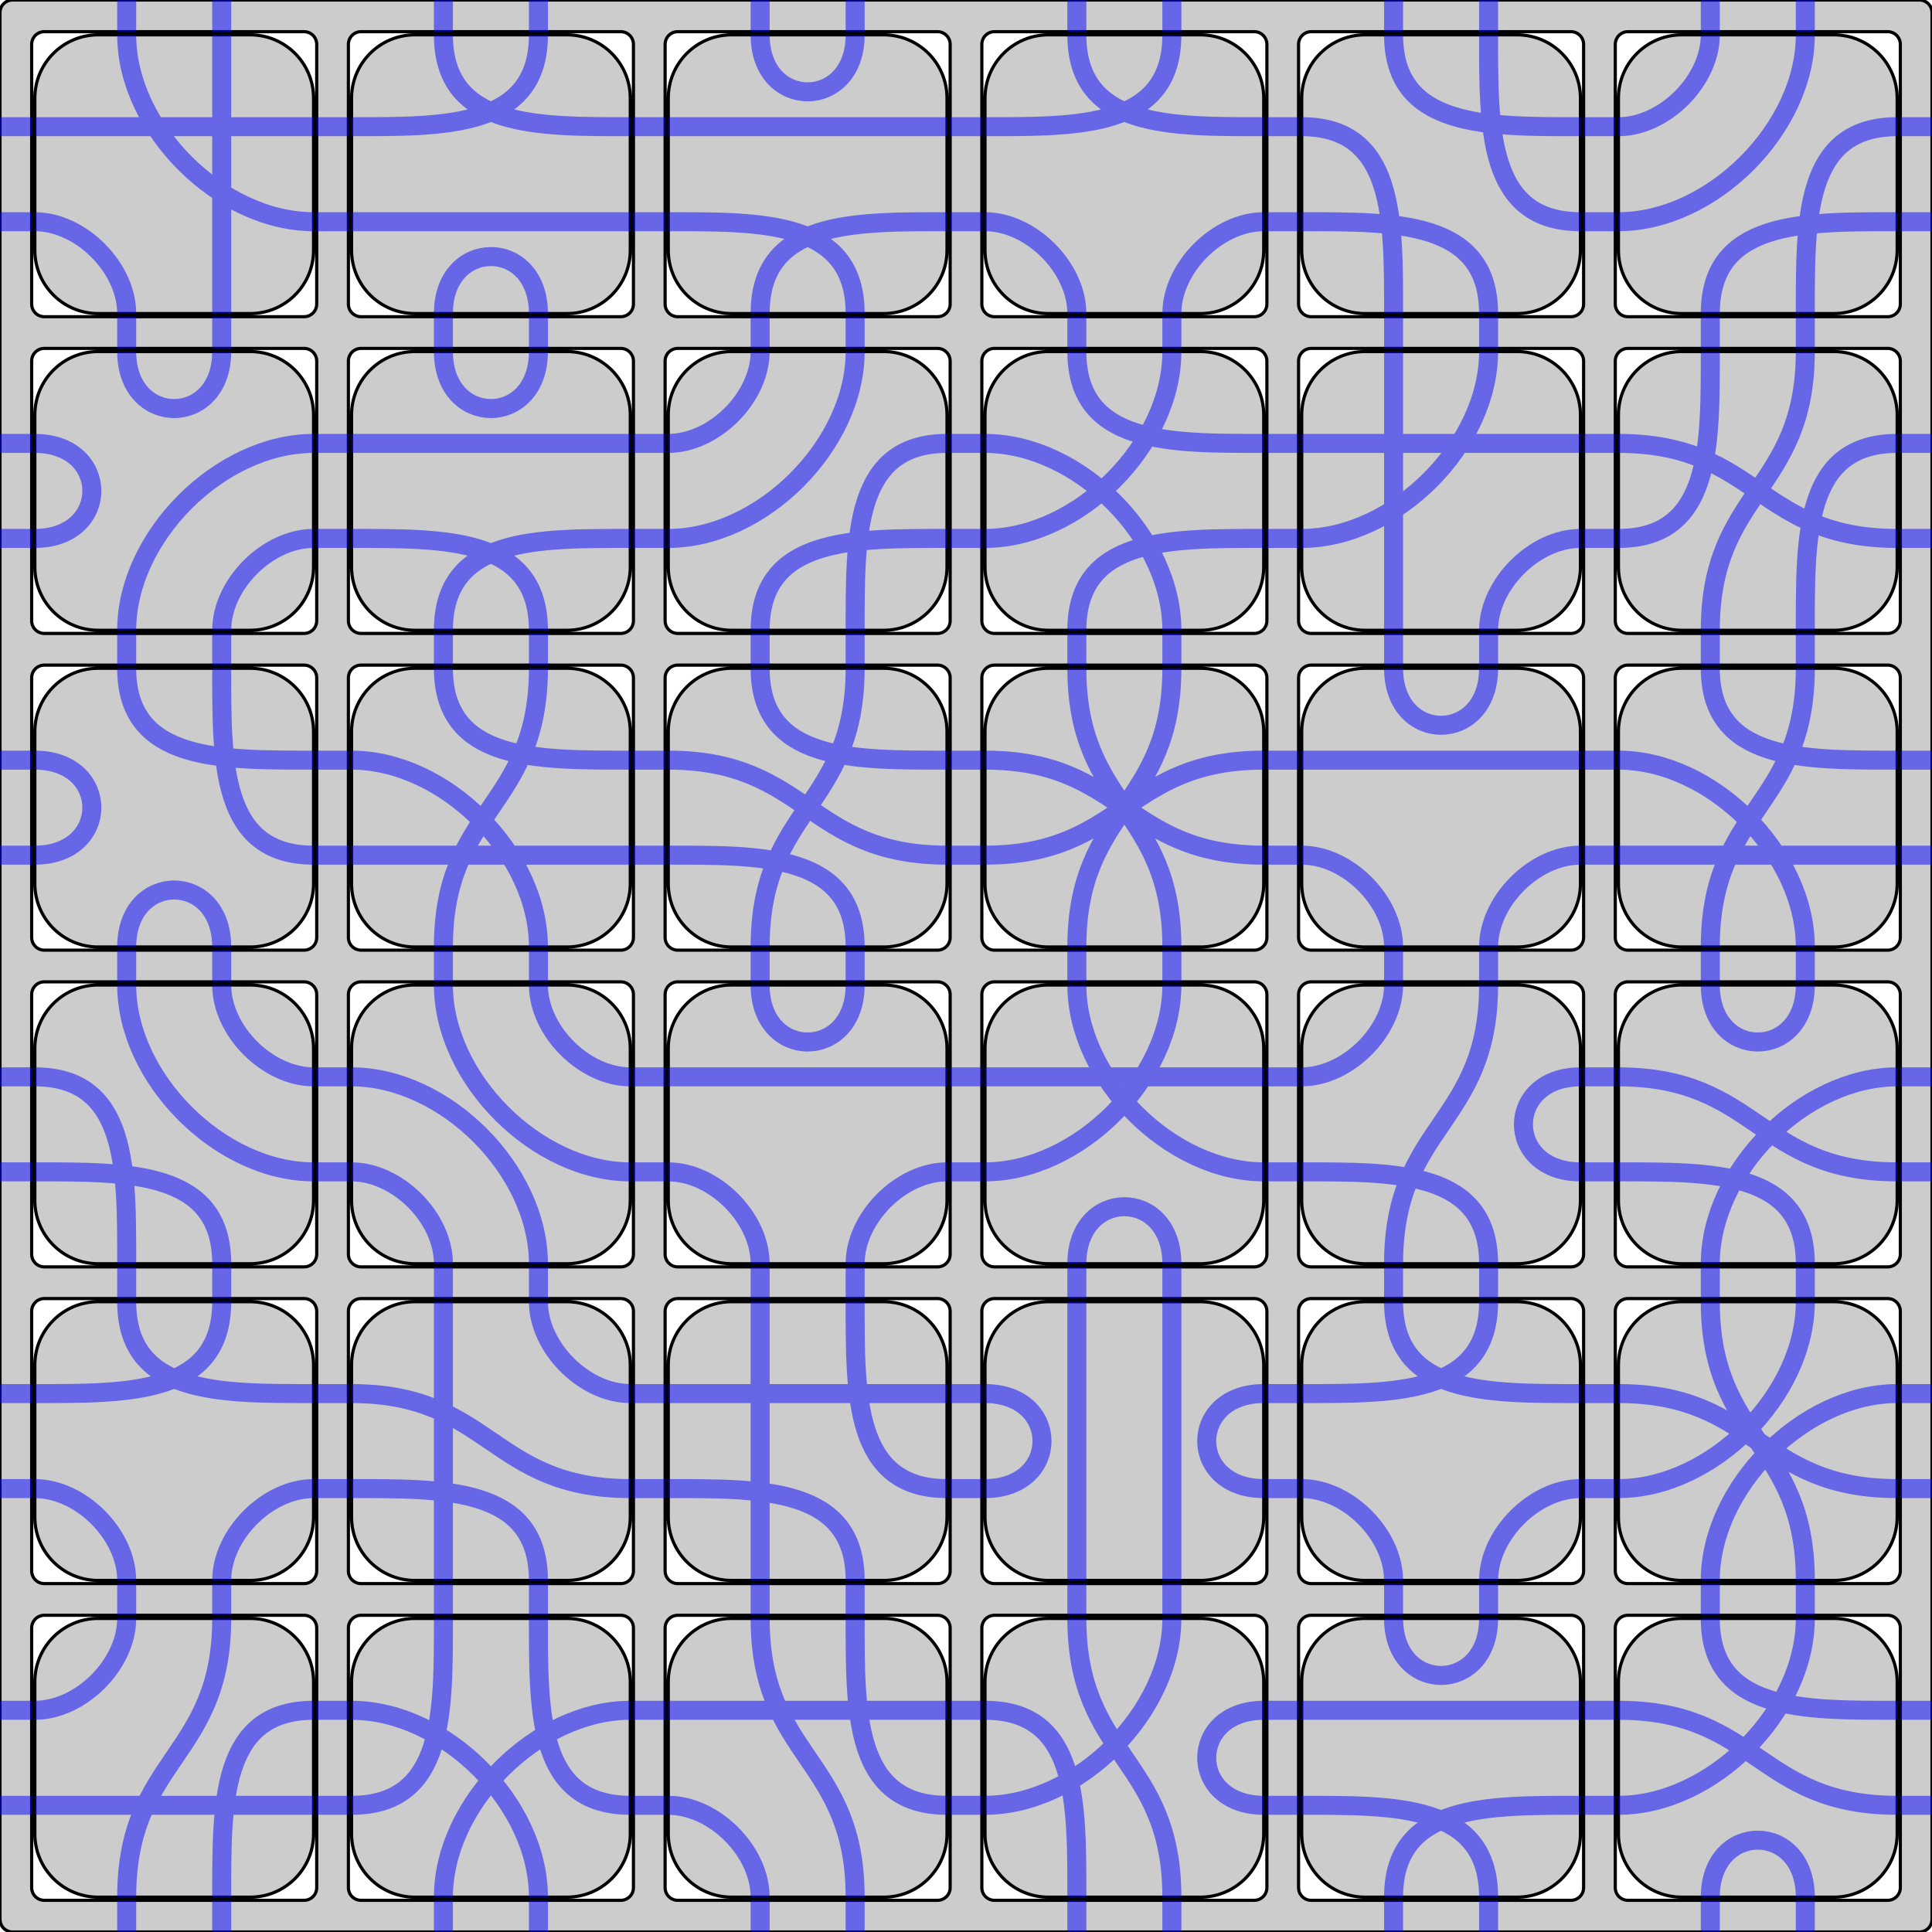 <?xml version="1.0" encoding="UTF-8"?>
<svg xmlns="http://www.w3.org/2000/svg" xmlns:xlink="http://www.w3.org/1999/xlink" width="305mm" height="305mm" viewBox="0 0 305 305" version="1.1">
<g id="surface1">
<path style="fill-rule:nonzero;fill:rgb(80%,80%,80%);fill-opacity:1;stroke-width:0.5;stroke-linecap:butt;stroke-linejoin:miter;stroke:rgb(0%,0%,0%);stroke-opacity:1;stroke-miterlimit:10;" d="M 0 2 C 0 0.895 0.895 0 2 0 L 303 0 C 304.105 0 305 0.895 305 2 L 305 303 C 305 304.105 304.105 305 303 305 L 2 305 C 0.895 305 0 304.105 0 303 Z M 305 2 C 305 0.895 305.895 0 307 0 L 608 0 C 609.105 0 610 0.895 610 2 L 610 303 C 610 304.105 609.105 305 608 305 L 307 305 C 305.895 305 305 304.105 305 303 Z M 5 7 L 5 48 C 5 49.105 5.895 50 7 50 L 48 50 C 49.105 50 50 49.105 50 48 L 50 7 C 50 5.895 49.105 5 48 5 L 7 5 C 5.895 5 5 5.895 5 7 Z M 55 7 L 55 48 C 55 49.105 55.895 50 57 50 L 98 50 C 99.105 50 100 49.105 100 48 L 100 7 C 100 5.895 99.105 5 98 5 L 57 5 C 55.895 5 55 5.895 55 7 Z M 105 7 L 105 48 C 105 49.105 105.895 50 107 50 L 148 50 C 149.105 50 150 49.105 150 48 L 150 7 C 150 5.895 149.105 5 148 5 L 107 5 C 105.895 5 105 5.895 105 7 Z M 155 7 L 155 48 C 155 49.105 155.895 50 157 50 L 198 50 C 199.105 50 200 49.105 200 48 L 200 7 C 200 5.895 199.105 5 198 5 L 157 5 C 155.895 5 155 5.895 155 7 Z M 205 7 L 205 48 C 205 49.105 205.895 50 207 50 L 248 50 C 249.105 50 250 49.105 250 48 L 250 7 C 250 5.895 249.105 5 248 5 L 207 5 C 205.895 5 205 5.895 205 7 Z M 255 7 L 255 48 C 255 49.105 255.895 50 257 50 L 298 50 C 299.105 50 300 49.105 300 48 L 300 7 C 300 5.895 299.105 5 298 5 L 257 5 C 255.895 5 255 5.895 255 7 Z M 5 57 L 5 98 C 5 99.105 5.895 100 7 100 L 48 100 C 49.105 100 50 99.105 50 98 L 50 57 C 50 55.895 49.105 55 48 55 L 7 55 C 5.895 55 5 55.895 5 57 Z M 55 57 L 55 98 C 55 99.105 55.895 100 57 100 L 98 100 C 99.105 100 100 99.105 100 98 L 100 57 C 100 55.895 99.105 55 98 55 L 57 55 C 55.895 55 55 55.895 55 57 Z M 105 57 L 105 98 C 105 99.105 105.895 100 107 100 L 148 100 C 149.105 100 150 99.105 150 98 L 150 57 C 150 55.895 149.105 55 148 55 L 107 55 C 105.895 55 105 55.895 105 57 Z M 155 57 L 155 98 C 155 99.105 155.895 100 157 100 L 198 100 C 199.105 100 200 99.105 200 98 L 200 57 C 200 55.895 199.105 55 198 55 L 157 55 C 155.895 55 155 55.895 155 57 Z M 205 57 L 205 98 C 205 99.105 205.895 100 207 100 L 248 100 C 249.105 100 250 99.105 250 98 L 250 57 C 250 55.895 249.105 55 248 55 L 207 55 C 205.895 55 205 55.895 205 57 Z M 255 57 L 255 98 C 255 99.105 255.895 100 257 100 L 298 100 C 299.105 100 300 99.105 300 98 L 300 57 C 300 55.895 299.105 55 298 55 L 257 55 C 255.895 55 255 55.895 255 57 Z M 5 107 L 5 148 C 5 149.105 5.895 150 7 150 L 48 150 C 49.105 150 50 149.105 50 148 L 50 107 C 50 105.895 49.105 105 48 105 L 7 105 C 5.895 105 5 105.895 5 107 Z M 55 107 L 55 148 C 55 149.105 55.895 150 57 150 L 98 150 C 99.105 150 100 149.105 100 148 L 100 107 C 100 105.895 99.105 105 98 105 L 57 105 C 55.895 105 55 105.895 55 107 Z M 105 107 L 105 148 C 105 149.105 105.895 150 107 150 L 148 150 C 149.105 150 150 149.105 150 148 L 150 107 C 150 105.895 149.105 105 148 105 L 107 105 C 105.895 105 105 105.895 105 107 Z M 155 107 L 155 148 C 155 149.105 155.895 150 157 150 L 198 150 C 199.105 150 200 149.105 200 148 L 200 107 C 200 105.895 199.105 105 198 105 L 157 105 C 155.895 105 155 105.895 155 107 Z M 205 107 L 205 148 C 205 149.105 205.895 150 207 150 L 248 150 C 249.105 150 250 149.105 250 148 L 250 107 C 250 105.895 249.105 105 248 105 L 207 105 C 205.895 105 205 105.895 205 107 Z M 255 107 L 255 148 C 255 149.105 255.895 150 257 150 L 298 150 C 299.105 150 300 149.105 300 148 L 300 107 C 300 105.895 299.105 105 298 105 L 257 105 C 255.895 105 255 105.895 255 107 Z M 5 157 L 5 198 C 5 199.105 5.895 200 7 200 L 48 200 C 49.105 200 50 199.105 50 198 L 50 157 C 50 155.895 49.105 155 48 155 L 7 155 C 5.895 155 5 155.895 5 157 Z M 55 157 L 55 198 C 55 199.105 55.895 200 57 200 L 98 200 C 99.105 200 100 199.105 100 198 L 100 157 C 100 155.895 99.105 155 98 155 L 57 155 C 55.895 155 55 155.895 55 157 Z M 105 157 L 105 198 C 105 199.105 105.895 200 107 200 L 148 200 C 149.105 200 150 199.105 150 198 L 150 157 C 150 155.895 149.105 155 148 155 L 107 155 C 105.895 155 105 155.895 105 157 Z M 155 157 L 155 198 C 155 199.105 155.895 200 157 200 L 198 200 C 199.105 200 200 199.105 200 198 L 200 157 C 200 155.895 199.105 155 198 155 L 157 155 C 155.895 155 155 155.895 155 157 Z M 205 157 L 205 198 C 205 199.105 205.895 200 207 200 L 248 200 C 249.105 200 250 199.105 250 198 L 250 157 C 250 155.895 249.105 155 248 155 L 207 155 C 205.895 155 205 155.895 205 157 Z M 255 157 L 255 198 C 255 199.105 255.895 200 257 200 L 298 200 C 299.105 200 300 199.105 300 198 L 300 157 C 300 155.895 299.105 155 298 155 L 257 155 C 255.895 155 255 155.895 255 157 Z M 5 207 L 5 248 C 5 249.105 5.895 250 7 250 L 48 250 C 49.105 250 50 249.105 50 248 L 50 207 C 50 205.895 49.105 205 48 205 L 7 205 C 5.895 205 5 205.895 5 207 Z M 55 207 L 55 248 C 55 249.105 55.895 250 57 250 L 98 250 C 99.105 250 100 249.105 100 248 L 100 207 C 100 205.895 99.105 205 98 205 L 57 205 C 55.895 205 55 205.895 55 207 Z M 105 207 L 105 248 C 105 249.105 105.895 250 107 250 L 148 250 C 149.105 250 150 249.105 150 248 L 150 207 C 150 205.895 149.105 205 148 205 L 107 205 C 105.895 205 105 205.895 105 207 Z M 155 207 L 155 248 C 155 249.105 155.895 250 157 250 L 198 250 C 199.105 250 200 249.105 200 248 L 200 207 C 200 205.895 199.105 205 198 205 L 157 205 C 155.895 205 155 205.895 155 207 Z M 205 207 L 205 248 C 205 249.105 205.895 250 207 250 L 248 250 C 249.105 250 250 249.105 250 248 L 250 207 C 250 205.895 249.105 205 248 205 L 207 205 C 205.895 205 205 205.895 205 207 Z M 255 207 L 255 248 C 255 249.105 255.895 250 257 250 L 298 250 C 299.105 250 300 249.105 300 248 L 300 207 C 300 205.895 299.105 205 298 205 L 257 205 C 255.895 205 255 205.895 255 207 Z M 5 257 L 5 298 C 5 299.105 5.895 300 7 300 L 48 300 C 49.105 300 50 299.105 50 298 L 50 257 C 50 255.895 49.105 255 48 255 L 7 255 C 5.895 255 5 255.895 5 257 Z M 55 257 L 55 298 C 55 299.105 55.895 300 57 300 L 98 300 C 99.105 300 100 299.105 100 298 L 100 257 C 100 255.895 99.105 255 98 255 L 57 255 C 55.895 255 55 255.895 55 257 Z M 105 257 L 105 298 C 105 299.105 105.895 300 107 300 L 148 300 C 149.105 300 150 299.105 150 298 L 150 257 C 150 255.895 149.105 255 148 255 L 107 255 C 105.895 255 105 255.895 105 257 Z M 155 257 L 155 298 C 155 299.105 155.895 300 157 300 L 198 300 C 199.105 300 200 299.105 200 298 L 200 257 C 200 255.895 199.105 255 198 255 L 157 255 C 155.895 255 155 255.895 155 257 Z M 205 257 L 205 298 C 205 299.105 205.895 300 207 300 L 248 300 C 249.105 300 250 299.105 250 298 L 250 257 C 250 255.895 249.105 255 248 255 L 207 255 C 205.895 255 205 255.895 205 257 Z M 255 257 L 255 298 C 255 299.105 255.895 300 257 300 L 298 300 C 299.105 300 300 299.105 300 298 L 300 257 C 300 255.895 299.105 255 298 255 L 257 255 C 255.895 255 255 255.895 255 257 Z M 5.5 15.5 L 5.5 39.5 C 5.5 45.023 9.977 49.5 15.5 49.5 L 39.5 49.5 C 45.023 49.5 49.5 45.023 49.5 39.5 L 49.5 15.5 C 49.5 9.977 45.023 5.5 39.5 5.5 L 15.5 5.5 C 9.977 5.5 5.5 9.977 5.5 15.5 Z M 55.5 15.5 L 55.5 39.5 C 55.5 45.023 59.977 49.5 65.5 49.5 L 89.5 49.5 C 95.023 49.5 99.5 45.023 99.5 39.5 L 99.5 15.5 C 99.5 9.977 95.023 5.5 89.5 5.5 L 65.5 5.5 C 59.977 5.5 55.5 9.977 55.5 15.5 Z M 105.5 15.5 L 105.5 39.5 C 105.5 45.023 109.977 49.5 115.5 49.5 L 139.5 49.5 C 145.023 49.5 149.5 45.023 149.5 39.5 L 149.5 15.5 C 149.5 9.977 145.023 5.5 139.5 5.5 L 115.5 5.5 C 109.977 5.5 105.5 9.977 105.5 15.5 Z M 155.5 15.5 L 155.5 39.5 C 155.5 45.023 159.977 49.5 165.5 49.5 L 189.5 49.5 C 195.023 49.5 199.5 45.023 199.5 39.5 L 199.5 15.5 C 199.5 9.977 195.023 5.5 189.5 5.5 L 165.5 5.5 C 159.977 5.5 155.5 9.977 155.5 15.5 Z M 205.5 15.5 L 205.5 39.5 C 205.5 45.023 209.977 49.5 215.5 49.5 L 239.5 49.5 C 245.023 49.5 249.5 45.023 249.5 39.5 L 249.5 15.5 C 249.5 9.977 245.023 5.5 239.5 5.5 L 215.5 5.5 C 209.977 5.5 205.5 9.977 205.5 15.5 Z M 255.5 15.5 L 255.5 39.5 C 255.5 45.023 259.977 49.5 265.5 49.5 L 289.5 49.5 C 295.023 49.5 299.5 45.023 299.5 39.5 L 299.5 15.5 C 299.5 9.977 295.023 5.5 289.5 5.5 L 265.5 5.5 C 259.977 5.5 255.5 9.977 255.5 15.5 Z M 5.5 65.5 L 5.5 89.5 C 5.5 95.023 9.977 99.5 15.5 99.5 L 39.5 99.5 C 45.023 99.5 49.5 95.023 49.5 89.5 L 49.5 65.5 C 49.5 59.977 45.023 55.5 39.5 55.5 L 15.5 55.5 C 9.977 55.5 5.5 59.977 5.5 65.5 Z M 55.5 65.5 L 55.5 89.5 C 55.5 95.023 59.977 99.5 65.5 99.5 L 89.5 99.5 C 95.023 99.5 99.5 95.023 99.5 89.5 L 99.5 65.5 C 99.5 59.977 95.023 55.5 89.5 55.5 L 65.5 55.5 C 59.977 55.5 55.5 59.977 55.5 65.5 Z M 105.5 65.5 L 105.5 89.5 C 105.5 95.023 109.977 99.5 115.5 99.5 L 139.5 99.5 C 145.023 99.5 149.5 95.023 149.5 89.5 L 149.5 65.5 C 149.5 59.977 145.023 55.5 139.5 55.5 L 115.5 55.5 C 109.977 55.5 105.5 59.977 105.5 65.5 Z M 155.5 65.5 L 155.5 89.5 C 155.5 95.023 159.977 99.5 165.5 99.5 L 189.5 99.5 C 195.023 99.5 199.5 95.023 199.5 89.5 L 199.5 65.5 C 199.5 59.977 195.023 55.5 189.5 55.5 L 165.5 55.5 C 159.977 55.5 155.5 59.977 155.5 65.5 Z M 205.5 65.5 L 205.5 89.5 C 205.5 95.023 209.977 99.5 215.5 99.5 L 239.5 99.5 C 245.023 99.5 249.5 95.023 249.5 89.5 L 249.5 65.5 C 249.5 59.977 245.023 55.5 239.5 55.5 L 215.5 55.5 C 209.977 55.5 205.5 59.977 205.5 65.5 Z M 255.5 65.5 L 255.5 89.5 C 255.5 95.023 259.977 99.5 265.5 99.5 L 289.5 99.5 C 295.023 99.5 299.5 95.023 299.5 89.5 L 299.5 65.5 C 299.5 59.977 295.023 55.5 289.5 55.5 L 265.5 55.5 C 259.977 55.5 255.5 59.977 255.5 65.5 Z M 5.5 115.5 L 5.5 139.5 C 5.5 145.023 9.977 149.5 15.5 149.5 L 39.5 149.5 C 45.023 149.5 49.5 145.023 49.5 139.5 L 49.5 115.5 C 49.5 109.977 45.023 105.5 39.5 105.5 L 15.5 105.5 C 9.977 105.5 5.5 109.977 5.5 115.5 Z M 55.5 115.5 L 55.5 139.5 C 55.5 145.023 59.977 149.5 65.5 149.5 L 89.5 149.5 C 95.023 149.5 99.5 145.023 99.5 139.5 L 99.5 115.5 C 99.5 109.977 95.023 105.5 89.5 105.5 L 65.5 105.5 C 59.977 105.5 55.5 109.977 55.5 115.5 Z M 105.5 115.5 L 105.5 139.5 C 105.5 145.023 109.977 149.5 115.5 149.5 L 139.5 149.5 C 145.023 149.5 149.5 145.023 149.5 139.5 L 149.5 115.5 C 149.5 109.977 145.023 105.5 139.5 105.5 L 115.5 105.5 C 109.977 105.5 105.5 109.977 105.5 115.5 Z M 155.5 115.5 L 155.5 139.5 C 155.5 145.023 159.977 149.5 165.5 149.5 L 189.5 149.5 C 195.023 149.5 199.5 145.023 199.5 139.5 L 199.5 115.5 C 199.5 109.977 195.023 105.5 189.5 105.5 L 165.5 105.5 C 159.977 105.5 155.5 109.977 155.5 115.5 Z M 205.5 115.5 L 205.5 139.5 C 205.5 145.023 209.977 149.5 215.5 149.5 L 239.5 149.5 C 245.023 149.5 249.5 145.023 249.5 139.5 L 249.5 115.5 C 249.5 109.977 245.023 105.5 239.5 105.5 L 215.5 105.5 C 209.977 105.5 205.5 109.977 205.5 115.5 Z M 255.5 115.5 L 255.5 139.5 C 255.5 145.023 259.977 149.5 265.5 149.5 L 289.5 149.5 C 295.023 149.5 299.5 145.023 299.5 139.5 L 299.5 115.5 C 299.5 109.977 295.023 105.5 289.5 105.5 L 265.5 105.5 C 259.977 105.5 255.5 109.977 255.5 115.5 Z M 5.5 165.5 L 5.5 189.5 C 5.5 195.023 9.977 199.5 15.5 199.5 L 39.5 199.5 C 45.023 199.5 49.5 195.023 49.5 189.5 L 49.5 165.5 C 49.5 159.977 45.023 155.5 39.5 155.5 L 15.5 155.5 C 9.977 155.5 5.5 159.977 5.5 165.5 Z M 55.5 165.5 L 55.5 189.5 C 55.5 195.023 59.977 199.5 65.5 199.5 L 89.5 199.5 C 95.023 199.5 99.5 195.023 99.5 189.5 L 99.5 165.5 C 99.5 159.977 95.023 155.5 89.5 155.5 L 65.5 155.5 C 59.977 155.5 55.5 159.977 55.5 165.5 Z M 105.5 165.5 L 105.5 189.5 C 105.5 195.023 109.977 199.5 115.5 199.5 L 139.5 199.5 C 145.023 199.5 149.5 195.023 149.5 189.5 L 149.5 165.5 C 149.5 159.977 145.023 155.5 139.5 155.5 L 115.5 155.5 C 109.977 155.5 105.5 159.977 105.5 165.5 Z M 155.5 165.5 L 155.5 189.5 C 155.5 195.023 159.977 199.5 165.5 199.5 L 189.5 199.5 C 195.023 199.5 199.5 195.023 199.5 189.5 L 199.5 165.5 C 199.5 159.977 195.023 155.5 189.5 155.5 L 165.5 155.5 C 159.977 155.5 155.5 159.977 155.5 165.5 Z M 205.5 165.5 L 205.5 189.5 C 205.5 195.023 209.977 199.5 215.5 199.5 L 239.5 199.5 C 245.023 199.5 249.5 195.023 249.5 189.5 L 249.5 165.5 C 249.5 159.977 245.023 155.5 239.5 155.5 L 215.5 155.5 C 209.977 155.5 205.5 159.977 205.5 165.5 Z M 255.5 165.5 L 255.5 189.5 C 255.5 195.023 259.977 199.5 265.5 199.5 L 289.5 199.5 C 295.023 199.5 299.5 195.023 299.5 189.5 L 299.5 165.5 C 299.5 159.977 295.023 155.5 289.5 155.5 L 265.5 155.5 C 259.977 155.5 255.5 159.977 255.5 165.5 Z M 5.5 215.5 L 5.5 239.5 C 5.5 245.023 9.977 249.5 15.5 249.5 L 39.5 249.5 C 45.023 249.5 49.5 245.023 49.5 239.5 L 49.5 215.5 C 49.5 209.977 45.023 205.5 39.5 205.5 L 15.5 205.5 C 9.977 205.5 5.5 209.977 5.5 215.5 Z M 55.5 215.5 L 55.5 239.5 C 55.5 245.023 59.977 249.5 65.5 249.5 L 89.5 249.5 C 95.023 249.5 99.5 245.023 99.5 239.5 L 99.5 215.5 C 99.5 209.977 95.023 205.5 89.5 205.5 L 65.5 205.5 C 59.977 205.5 55.5 209.977 55.5 215.5 Z M 105.5 215.5 L 105.5 239.5 C 105.5 245.023 109.977 249.5 115.5 249.5 L 139.5 249.5 C 145.023 249.5 149.5 245.023 149.5 239.5 L 149.5 215.5 C 149.5 209.977 145.023 205.5 139.5 205.5 L 115.5 205.5 C 109.977 205.5 105.5 209.977 105.5 215.5 Z M 155.5 215.5 L 155.5 239.5 C 155.5 245.023 159.977 249.5 165.5 249.5 L 189.5 249.5 C 195.023 249.5 199.5 245.023 199.5 239.5 L 199.5 215.5 C 199.5 209.977 195.023 205.5 189.5 205.5 L 165.5 205.5 C 159.977 205.5 155.5 209.977 155.5 215.5 Z M 205.5 215.5 L 205.5 239.5 C 205.5 245.023 209.977 249.5 215.5 249.5 L 239.5 249.5 C 245.023 249.5 249.5 245.023 249.5 239.5 L 249.5 215.5 C 249.5 209.977 245.023 205.5 239.5 205.5 L 215.5 205.5 C 209.977 205.5 205.5 209.977 205.5 215.5 Z M 255.5 215.5 L 255.5 239.5 C 255.5 245.023 259.977 249.5 265.5 249.5 L 289.5 249.5 C 295.023 249.5 299.5 245.023 299.5 239.5 L 299.5 215.5 C 299.5 209.977 295.023 205.5 289.5 205.5 L 265.5 205.5 C 259.977 205.5 255.5 209.977 255.5 215.5 Z M 5.5 265.5 L 5.5 289.5 C 5.5 295.023 9.977 299.5 15.5 299.5 L 39.5 299.5 C 45.023 299.5 49.5 295.023 49.5 289.5 L 49.5 265.5 C 49.5 259.977 45.023 255.5 39.5 255.5 L 15.5 255.5 C 9.977 255.5 5.5 259.977 5.5 265.5 Z M 55.5 265.5 L 55.5 289.5 C 55.5 295.023 59.977 299.5 65.5 299.5 L 89.5 299.5 C 95.023 299.5 99.5 295.023 99.5 289.5 L 99.5 265.5 C 99.5 259.977 95.023 255.5 89.5 255.5 L 65.5 255.5 C 59.977 255.5 55.5 259.977 55.5 265.5 Z M 105.5 265.5 L 105.5 289.5 C 105.5 295.023 109.977 299.5 115.5 299.5 L 139.5 299.5 C 145.023 299.5 149.5 295.023 149.5 289.5 L 149.5 265.5 C 149.5 259.977 145.023 255.5 139.5 255.5 L 115.5 255.5 C 109.977 255.5 105.5 259.977 105.5 265.5 Z M 155.5 265.5 L 155.5 289.5 C 155.5 295.023 159.977 299.5 165.5 299.5 L 189.5 299.5 C 195.023 299.5 199.5 295.023 199.5 289.5 L 199.5 265.5 C 199.5 259.977 195.023 255.5 189.5 255.5 L 165.5 255.5 C 159.977 255.5 155.5 259.977 155.5 265.5 Z M 205.5 265.5 L 205.5 289.5 C 205.5 295.023 209.977 299.5 215.5 299.5 L 239.5 299.5 C 245.023 299.5 249.5 295.023 249.5 289.5 L 249.5 265.5 C 249.5 259.977 245.023 255.5 239.5 255.5 L 215.5 255.5 C 209.977 255.5 205.5 259.977 205.5 265.5 Z M 255.5 265.5 L 255.5 289.5 C 255.5 295.023 259.977 299.5 265.5 299.5 L 289.5 299.5 C 295.023 299.5 299.5 295.023 299.5 289.5 L 299.5 265.5 C 299.5 259.977 295.023 255.5 289.5 255.5 L 265.5 255.5 C 259.977 255.5 255.5 259.977 255.5 265.5 Z M 255.5 265.5 "/>
<path style="fill:none;stroke-width:3;stroke-linecap:butt;stroke-linejoin:miter;stroke:rgb(0%,0%,100%);stroke-opacity:0.5;stroke-miterlimit:10;" d="M 0 20 L 5 20 M 20 0 L 20 5 M 0 35 L 5 35 M 35 0 L 35 5 M 50 20 L 55 20 M 20 50 L 20 55 M 50 35 L 55 35 M 35 50 L 35 55 M 100 20 L 105 20 M 20 100 L 20 105 M 100 35 L 105 35 M 35 100 L 35 105 M 150 20 L 155 20 M 20 150 L 20 155 M 150 35 L 155 35 M 35 150 L 35 155 M 200 20 L 205 20 M 20 200 L 20 205 M 200 35 L 205 35 M 35 200 L 35 205 M 250 20 L 255 20 M 20 250 L 20 255 M 250 35 L 255 35 M 35 250 L 35 255 M 300 20 L 305 20 M 20 300 L 20 305 M 300 35 L 305 35 M 35 300 L 35 305 M 0 70 L 5 70 M 70 0 L 70 5 M 0 85 L 5 85 M 85 0 L 85 5 M 50 70 L 55 70 M 70 50 L 70 55 M 50 85 L 55 85 M 85 50 L 85 55 M 100 70 L 105 70 M 70 100 L 70 105 M 100 85 L 105 85 M 85 100 L 85 105 M 150 70 L 155 70 M 70 150 L 70 155 M 150 85 L 155 85 M 85 150 L 85 155 M 200 70 L 205 70 M 70 200 L 70 205 M 200 85 L 205 85 M 85 200 L 85 205 M 250 70 L 255 70 M 70 250 L 70 255 M 250 85 L 255 85 M 85 250 L 85 255 M 300 70 L 305 70 M 70 300 L 70 305 M 300 85 L 305 85 M 85 300 L 85 305 M 0 120 L 5 120 M 120 0 L 120 5 M 0 135 L 5 135 M 135 0 L 135 5 M 50 120 L 55 120 M 120 50 L 120 55 M 50 135 L 55 135 M 135 50 L 135 55 M 100 120 L 105 120 M 120 100 L 120 105 M 100 135 L 105 135 M 135 100 L 135 105 M 150 120 L 155 120 M 120 150 L 120 155 M 150 135 L 155 135 M 135 150 L 135 155 M 200 120 L 205 120 M 120 200 L 120 205 M 200 135 L 205 135 M 135 200 L 135 205 M 250 120 L 255 120 M 120 250 L 120 255 M 250 135 L 255 135 M 135 250 L 135 255 M 300 120 L 305 120 M 120 300 L 120 305 M 300 135 L 305 135 M 135 300 L 135 305 M 0 170 L 5 170 M 170 0 L 170 5 M 0 185 L 5 185 M 185 0 L 185 5 M 50 170 L 55 170 M 170 50 L 170 55 M 50 185 L 55 185 M 185 50 L 185 55 M 100 170 L 105 170 M 170 100 L 170 105 M 100 185 L 105 185 M 185 100 L 185 105 M 150 170 L 155 170 M 170 150 L 170 155 M 150 185 L 155 185 M 185 150 L 185 155 M 200 170 L 205 170 M 170 200 L 170 205 M 200 185 L 205 185 M 185 200 L 185 205 M 250 170 L 255 170 M 170 250 L 170 255 M 250 185 L 255 185 M 185 250 L 185 255 M 300 170 L 305 170 M 170 300 L 170 305 M 300 185 L 305 185 M 185 300 L 185 305 M 0 220 L 5 220 M 220 0 L 220 5 M 0 235 L 5 235 M 235 0 L 235 5 M 50 220 L 55 220 M 220 50 L 220 55 M 50 235 L 55 235 M 235 50 L 235 55 M 100 220 L 105 220 M 220 100 L 220 105 M 100 235 L 105 235 M 235 100 L 235 105 M 150 220 L 155 220 M 220 150 L 220 155 M 150 235 L 155 235 M 235 150 L 235 155 M 200 220 L 205 220 M 220 200 L 220 205 M 200 235 L 205 235 M 235 200 L 235 205 M 250 220 L 255 220 M 220 250 L 220 255 M 250 235 L 255 235 M 235 250 L 235 255 M 300 220 L 305 220 M 220 300 L 220 305 M 300 235 L 305 235 M 235 300 L 235 305 M 0 270 L 5 270 M 270 0 L 270 5 M 0 285 L 5 285 M 285 0 L 285 5 M 50 270 L 55 270 M 270 50 L 270 55 M 50 285 L 55 285 M 285 50 L 285 55 M 100 270 L 105 270 M 270 100 L 270 105 M 100 285 L 105 285 M 285 100 L 285 105 M 150 270 L 155 270 M 270 150 L 270 155 M 150 285 L 155 285 M 285 150 L 285 155 M 200 270 L 205 270 M 270 200 L 270 205 M 200 285 L 205 285 M 285 200 L 285 205 M 250 270 L 255 270 M 270 250 L 270 255 M 250 285 L 255 285 M 285 250 L 285 255 M 300 270 L 305 270 M 270 300 L 270 305 M 300 285 L 305 285 M 285 300 L 285 305 M 49.5 35 C 34.75 35 20 20.25 20 5.5 M 5.5 20 C 27.5 20 27.5 20 49.5 20 M 35 5.5 C 35 27.5 35 27.5 35 49.5 M 20 49.5 C 20 42.25 12.75 35 5.5 35 M 70 49.5 C 70 37.5 85 37.5 85 49.5 M 55.5 35 C 77.5 35 77.5 35 99.5 35 M 70 5.5 C 70 20.25 84.75 20 99.5 20 M 85 5.5 C 85 20.25 70.25 20 55.5 20 M 149.5 35 C 134.75 35 120 34.75 120 49.5 M 135 49.5 C 135 34.75 120.25 35 105.5 35 M 135 5.5 C 135 17.5 120 17.5 120 5.5 M 149.5 20 C 127.5 20 127.5 20 105.5 20 M 155.5 20 C 170.25 20 185 20.25 185 5.5 M 199.5 20 C 184.75 20 170 20.25 170 5.5 M 199.5 35 C 192.25 35 185 42.25 185 49.5 M 155.5 35 C 162.75 35 170 42.25 170 49.5 M 235 49.5 C 235 34.75 220.25 35 205.5 35 M 220 49.5 C 220 34.75 220.25 20 205.5 20 M 249.5 35 C 234.75 35 235 20.25 235 5.5 M 249.5 20 C 234.75 20 220 20.25 220 5.5 M 299.5 20 C 284.75 20 285 34.75 285 49.5 M 255.5 20 C 262.75 20 270 12.75 270 5.5 M 285 5.5 C 285 20.25 270.25 35 255.5 35 M 270 49.5 C 270 34.75 284.75 35 299.5 35 M 20 99.5 C 20 84.75 34.75 70 49.5 70 M 5.5 85 C 17.5 85 17.5 70 5.5 70 M 49.5 85 C 42.25 85 35 92.25 35 99.5 M 35 55.5 C 35 67.5 20 67.5 20 55.5 M 85 55.5 C 85 67.5 70 67.5 70 55.5 M 85 99.5 C 85 84.75 70.25 85 55.5 85 M 55.5 70 C 77.5 70 77.5 70 99.5 70 M 70 99.5 C 70 84.75 84.75 85 99.5 85 M 149.5 85 C 134.75 85 120 84.75 120 99.5 M 135 99.5 C 135 84.75 134.75 70 149.5 70 M 105.5 70 C 112.75 70 120 62.75 120 55.5 M 105.5 85 C 120.25 85 135 70.25 135 55.5 M 170 55.5 C 170 70.25 184.75 70 199.5 70 M 155.5 70 C 170.25 70 185 84.75 185 99.5 M 199.5 85 C 184.75 85 170 84.75 170 99.5 M 185 55.5 C 185 70.25 170.25 85 155.5 85 M 220 99.5 C 220 77.5 220 77.5 220 55.5 M 235 55.5 C 235 70.25 220.25 85 205.5 85 M 205.5 70 C 227.5 70 227.5 70 249.5 70 M 249.5 85 C 242.25 85 235 92.25 235 99.5 M 270 99.5 C 270 77.5 285 77.5 285 55.5 M 255.5 85 C 270.25 85 270 70.25 270 55.5 M 255.5 70 C 277.5 70 277.5 85 299.5 85 M 299.5 70 C 284.75 70 285 84.75 285 99.5 M 20 149.5 C 20 137.5 35 137.5 35 149.5 M 35 105.5 C 35 120.25 34.75 135 49.5 135 M 5.5 120 C 17.5 120 17.5 135 5.5 135 M 49.5 120 C 34.75 120 20 120.25 20 105.5 M 70 149.5 C 70 127.5 85 127.5 85 105.5 M 55.5 120 C 70.25 120 85 134.75 85 149.5 M 99.5 120 C 84.75 120 70 120.25 70 105.5 M 55.5 135 C 77.5 135 77.5 135 99.5 135 M 105.5 120 C 127.5 120 127.5 135 149.5 135 M 135 105.5 C 135 127.5 120 127.5 120 149.5 M 120 105.5 C 120 120.25 134.75 120 149.5 120 M 135 149.5 C 135 134.75 120.25 135 105.5 135 M 185 149.5 C 185 127.5 170 127.5 170 105.5 M 155.5 135 C 177.5 135 177.5 120 199.5 120 M 170 149.5 C 170 127.5 185 127.5 185 105.5 M 155.5 120 C 177.5 120 177.5 135 199.5 135 M 205.5 120 C 227.5 120 227.5 120 249.5 120 M 235 149.5 C 235 142.25 242.25 135 249.5 135 M 220 149.5 C 220 142.25 212.75 135 205.5 135 M 220 105.5 C 220 117.5 235 117.5 235 105.5 M 285 105.5 C 285 127.5 270 127.5 270 149.5 M 270 105.5 C 270 120.25 284.75 120 299.5 120 M 255.5 135 C 277.5 135 277.5 135 299.5 135 M 255.5 120 C 270.25 120 285 134.75 285 149.5 M 5.5 185 C 20.25 185 35 184.75 35 199.5 M 35 155.5 C 35 162.75 42.25 170 49.5 170 M 49.5 185 C 34.75 185 20 170.25 20 155.5 M 5.5 170 C 20.25 170 20 184.75 20 199.5 M 85 155.5 C 85 162.75 92.25 170 99.5 170 M 99.5 185 C 84.75 185 70 170.25 70 155.5 M 55.5 185 C 62.75 185 70 192.25 70 199.5 M 85 199.5 C 85 184.75 70.25 170 55.5 170 M 120 199.5 C 120 192.25 112.75 185 105.5 185 M 120 155.5 C 120 167.5 135 167.5 135 155.5 M 105.5 170 C 127.5 170 127.5 170 149.5 170 M 149.5 185 C 142.25 185 135 192.25 135 199.5 M 170 155.5 C 170 170.25 184.75 185 199.5 185 M 155.5 170 C 177.5 170 177.5 170 199.5 170 M 155.5 185 C 170.25 185 185 170.25 185 155.5 M 170 199.5 C 170 187.5 185 187.5 185 199.5 M 235 199.5 C 235 184.75 220.25 185 205.5 185 M 220 155.5 C 220 162.75 212.75 170 205.5 170 M 249.5 185 C 237.5 185 237.5 170 249.5 170 M 235 155.5 C 235 177.5 220 177.5 220 199.5 M 285 155.5 C 285 167.5 270 167.5 270 155.5 M 255.5 185 C 270.25 185 285 184.75 285 199.5 M 299.5 185 C 277.5 185 277.5 170 255.5 170 M 270 199.5 C 270 184.75 284.75 170 299.5 170 M 5.5 220 C 20.25 220 35 220.25 35 205.5 M 35 249.5 C 35 242.25 42.25 235 49.5 235 M 5.5 235 C 12.75 235 20 242.25 20 249.5 M 49.5 220 C 34.75 220 20 220.25 20 205.5 M 85 205.5 C 85 212.75 92.25 220 99.5 220 M 70 205.5 C 70 227.5 70 227.5 70 249.5 M 85 249.5 C 85 234.75 70.25 235 55.5 235 M 55.5 220 C 77.5 220 77.5 235 99.5 235 M 149.5 220 C 127.5 220 127.5 220 105.5 220 M 149.5 235 C 134.75 235 135 220.25 135 205.5 M 105.5 235 C 120.25 235 135 234.75 135 249.5 M 120 249.5 C 120 227.5 120 227.5 120 205.5 M 155.5 220 C 167.5 220 167.5 235 155.5 235 M 199.5 220 C 187.5 220 187.5 235 199.5 235 M 185 205.5 C 185 227.5 185 227.5 185 249.5 M 170 249.5 C 170 227.5 170 227.5 170 205.5 M 205.5 235 C 212.75 235 220 242.25 220 249.5 M 220 205.5 C 220 220.25 234.75 220 249.5 220 M 249.5 235 C 242.25 235 235 242.25 235 249.5 M 205.5 220 C 220.25 220 235 220.25 235 205.5 M 255.5 235 C 270.25 235 285 220.25 285 205.5 M 270 205.5 C 270 227.5 285 227.5 285 249.5 M 270 249.5 C 270 234.75 284.75 220 299.5 220 M 255.5 220 C 277.5 220 277.5 235 299.5 235 M 35 255.5 C 35 277.5 20 277.5 20 299.5 M 49.5 270 C 34.75 270 35 284.75 35 299.5 M 49.5 285 C 27.5 285 27.5 285 5.5 285 M 20 255.5 C 20 262.75 12.75 270 5.5 270 M 55.5 270 C 70.25 270 85 284.75 85 299.5 M 55.5 285 C 70.25 285 70 270.25 70 255.5 M 85 255.5 C 85 270.25 84.75 285 99.5 285 M 99.5 270 C 84.75 270 70 284.75 70 299.5 M 120 255.5 C 120 277.5 135 277.5 135 299.5 M 105.5 285 C 112.75 285 120 292.25 120 299.5 M 105.5 270 C 127.5 270 127.5 270 149.5 270 M 135 255.5 C 135 270.25 134.75 285 149.5 285 M 170 299.5 C 170 284.75 170.25 270 155.5 270 M 185 299.5 C 185 277.5 170 277.5 170 255.5 M 155.5 285 C 170.25 285 185 270.25 185 255.5 M 199.5 285 C 187.5 285 187.5 270 199.5 270 M 235 299.5 C 235 284.75 220.25 285 205.5 285 M 220 299.5 C 220 284.75 234.75 285 249.5 285 M 235 255.5 C 235 267.5 220 267.5 220 255.5 M 249.5 270 C 227.5 270 227.5 270 205.5 270 M 285 255.5 C 285 270.25 270.25 285 255.5 285 M 299.5 285 C 277.5 285 277.5 270 255.5 270 M 270 299.5 C 270 287.5 285 287.5 285 299.5 M 299.5 270 C 284.75 270 270 270.25 270 255.5 "/>
</g>
</svg>
